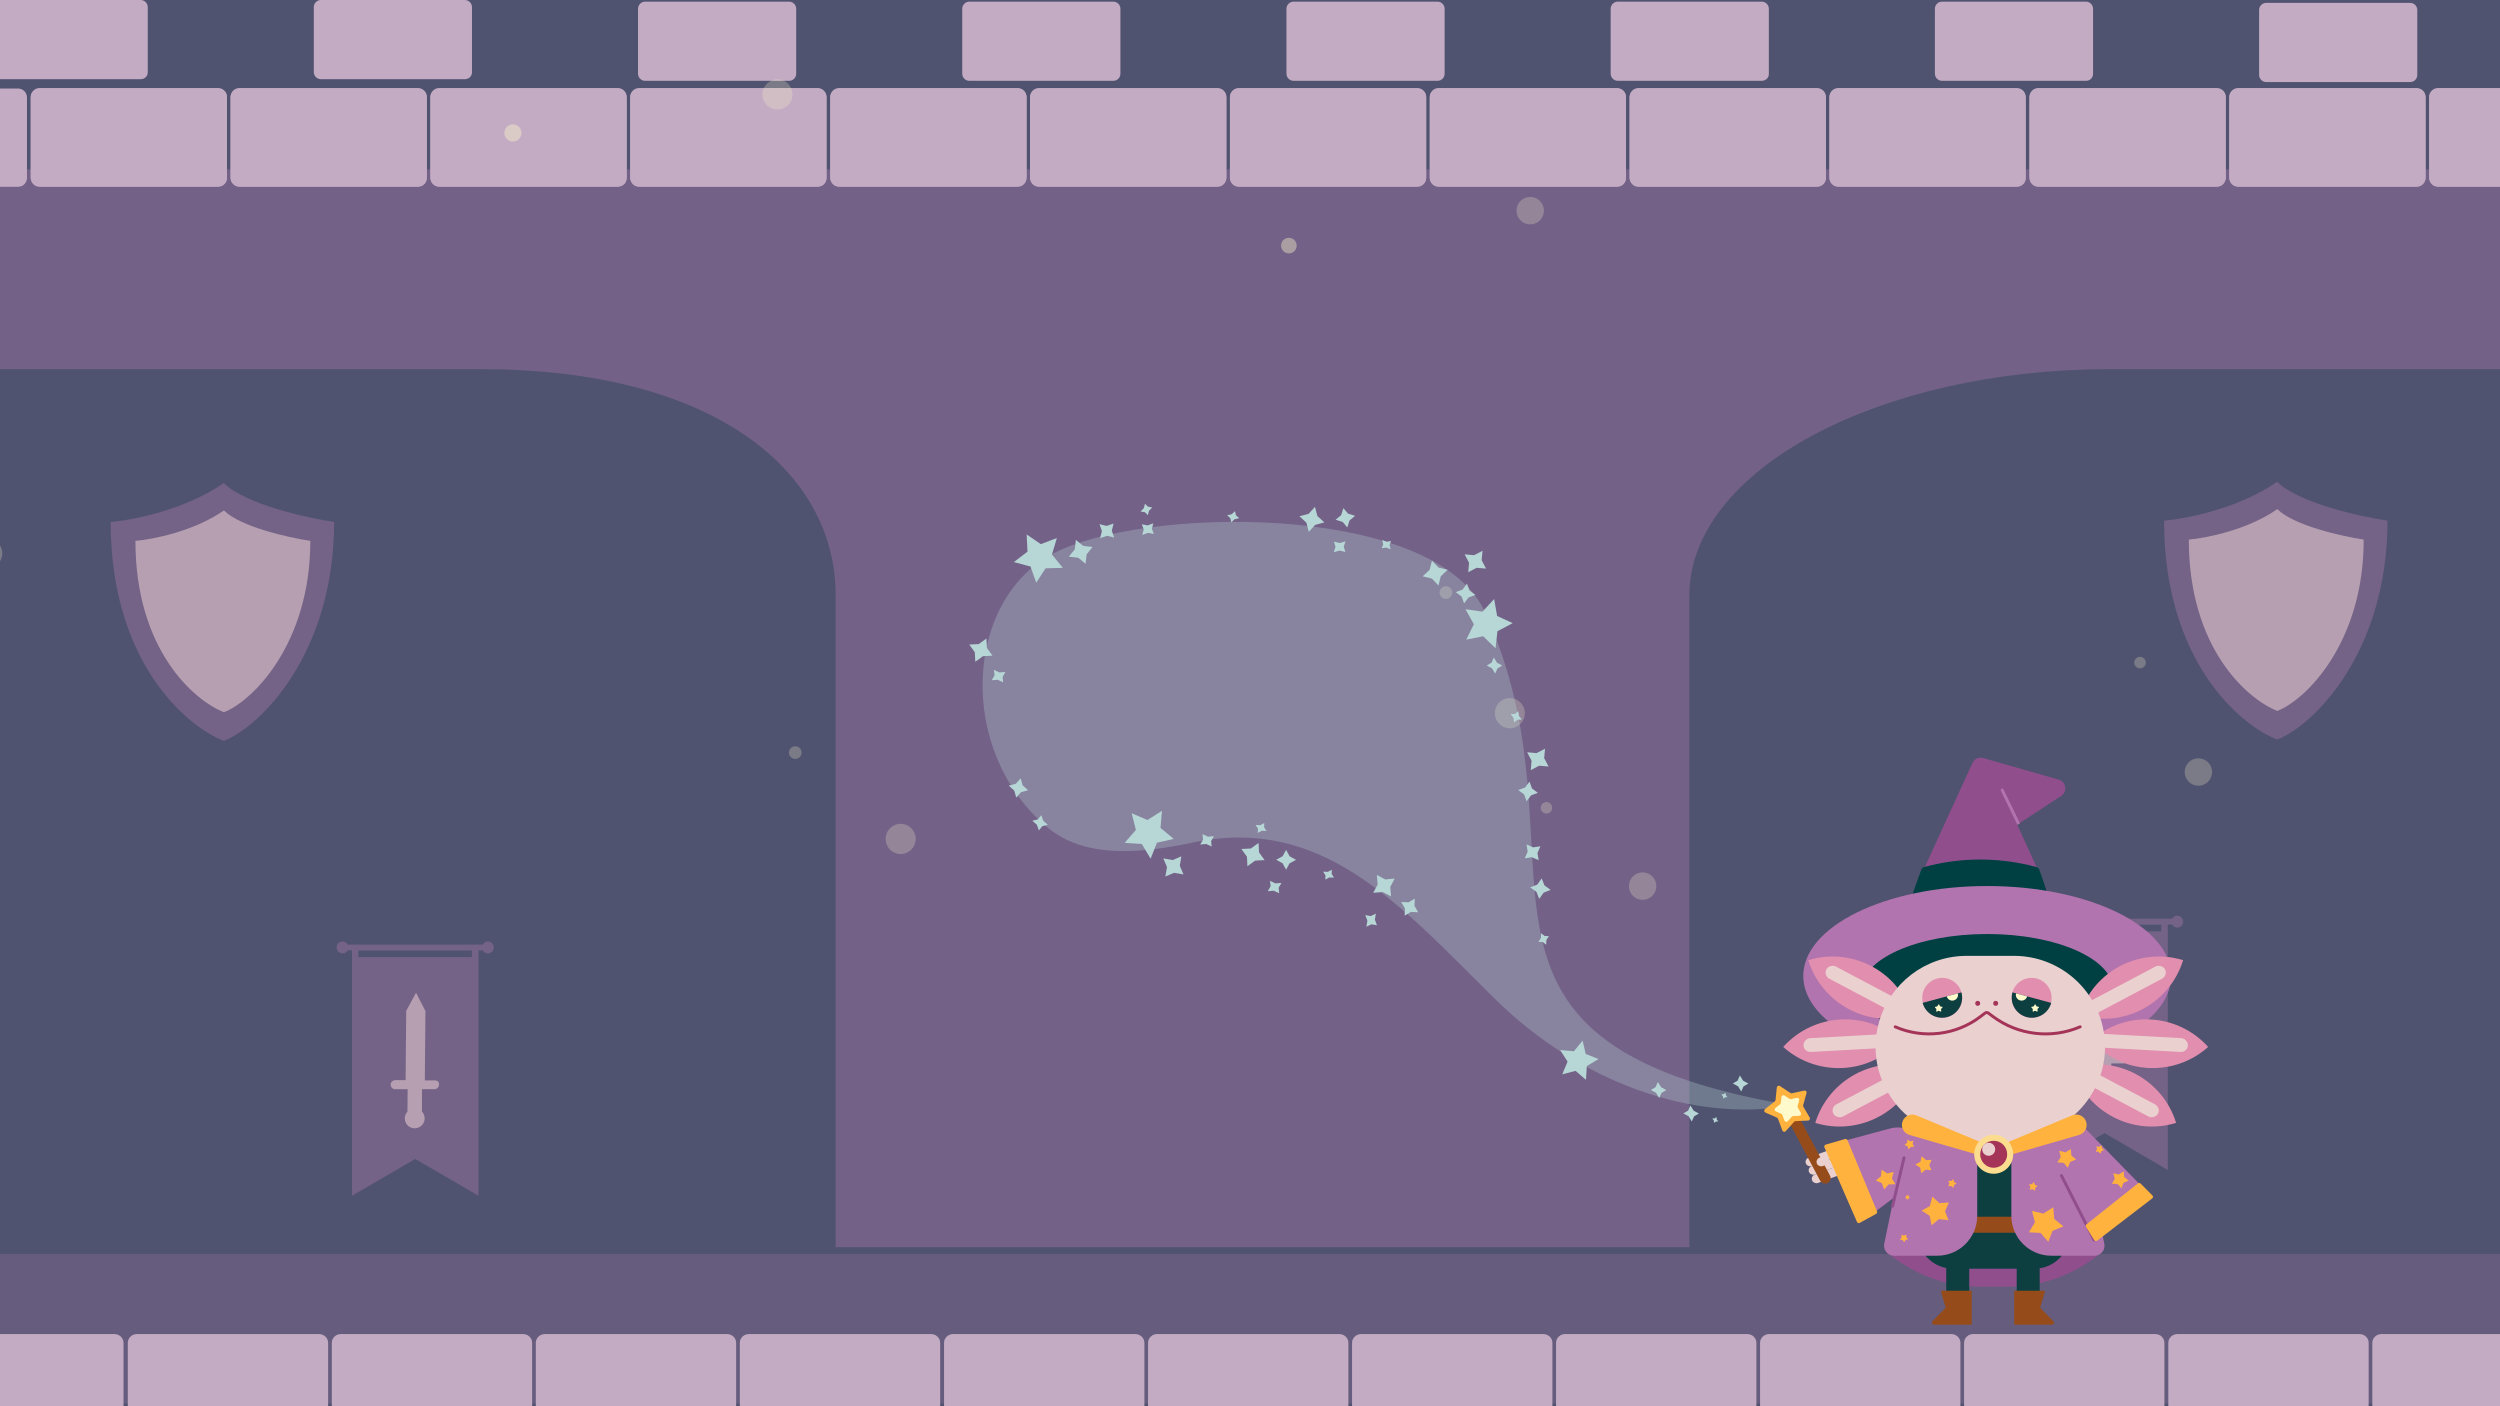 <svg width="1920" height="1080" viewBox="0 0 1920 1080" fill="none" xmlns="http://www.w3.org/2000/svg">
<rect x="0" y="0" width="1920" height="1080" fill="#808080" stroke="none"/>
<g clip-path="url(#clip0_2670_2153)">
<rect width="1920" height="1080" fill="#505370"/>
<path d="M2451.23 130.065H-412.637V957.855H-289.804V457.41C-289.804 361.373 -198.232 283.49 -19.687 283.49H369.426C547.747 283.49 641.805 361.373 641.805 457.41V957.855H1297.41V457.41C1297.41 361.373 1441.94 283.49 1620.49 283.49H2005.54C2183.86 283.49 2328.62 361.373 2328.62 457.41V957.855H2451.46V130.065H2451.23Z" fill="#A977AB" fill-opacity="0.4"/>
<path d="M2048 963H-68V1078H2048V963Z" fill="#746287" fill-opacity="0.61"/>
<path d="M374.687 723.076C372.958 723.076 371.544 724.024 370.758 725.446H267.035C266.249 724.024 264.835 723.076 263.106 723.076C260.591 723.076 258.548 725.129 258.548 727.657C258.548 730.185 260.591 732.24 263.106 732.24C264.835 732.24 266.249 731.292 267.035 729.87H270.335V734.925V736.347V918.358L318.896 890.077L367.457 918.358V736.347V734.925V729.87H370.758C371.544 731.292 372.958 732.24 374.687 732.24C377.201 732.24 379.244 730.185 379.244 727.657C379.244 725.129 377.201 723.076 374.687 723.076ZM362.428 735.083H275.207V730.027H362.428V735.083Z" fill="#746287"/>
<path d="M334.13 829.723H326.272L326.743 776.478L319.514 762.417L311.971 776.32L311.499 829.565H303.484C301.598 829.565 300.027 831.145 300.027 833.041C300.027 834.937 301.598 836.517 303.484 836.517H313.071L312.914 853.738C310.713 856.108 310.242 859.742 311.814 862.586C313.857 866.378 318.571 867.642 322.186 865.588C325.958 863.534 327.215 858.794 325.172 855.16C324.858 854.686 324.543 854.054 324.072 853.738V851.684V850.104V847.734V846.154V843.784V842.204V839.677V838.097V836.517H333.658C335.544 836.517 337.116 834.937 337.116 833.041C337.587 831.303 336.016 829.723 334.13 829.723Z" fill="#B59FB0"/>
<path d="M1672.09 703.235C1670.36 703.235 1668.94 704.183 1668.16 705.605H1564.43C1563.65 704.183 1562.23 703.235 1560.5 703.235C1557.99 703.235 1555.95 705.289 1555.95 707.817C1555.95 710.345 1557.99 712.399 1560.5 712.399C1562.23 712.399 1563.65 711.451 1564.43 710.029H1567.73V715.085V716.507V898.518L1616.3 870.236L1664.86 898.518V716.507V715.085V710.029H1668.16C1668.94 711.451 1670.36 712.399 1672.09 712.399C1674.6 712.399 1676.64 710.345 1676.64 707.817C1676.64 705.289 1674.6 703.235 1672.09 703.235ZM1659.83 715.243H1572.61V710.187H1659.83V715.243Z" fill="#746287"/>
<path d="M1631.52 809.882H1623.66L1624.13 756.638L1616.91 742.576L1609.36 756.48L1608.89 809.724H1600.88C1598.99 809.724 1597.42 811.304 1597.42 813.2C1597.42 815.096 1598.99 816.676 1600.88 816.676H1610.46L1610.3 833.898C1608.1 836.267 1607.63 839.902 1609.2 842.745C1611.25 846.537 1615.96 847.801 1619.58 845.747C1623.35 843.693 1624.61 838.954 1622.56 835.32C1622.25 834.846 1621.93 834.214 1621.46 833.898V831.844V830.264V827.894V826.314V823.944V822.364V819.836V818.256V816.676H1631.05C1632.94 816.676 1634.51 815.096 1634.51 813.2C1634.98 811.462 1633.41 809.882 1631.52 809.882Z" fill="#B59FB0"/>
<path d="M167.584 143.101H30.348C26.672 143.101 23.608 140.021 23.608 136.325V74.424C23.608 70.728 26.672 67.648 30.348 67.648H167.584C171.26 67.648 174.324 70.728 174.324 74.424V136.325C174.324 140.021 171.26 143.101 167.584 143.101Z" fill="#C3ABC3"/>
<path d="M321.055 143.101H183.819C180.143 143.101 177.08 140.021 177.08 136.325V74.424C177.08 70.728 180.143 67.648 183.819 67.648H321.055C324.731 67.648 327.795 70.728 327.795 74.424V136.325C327.795 140.021 324.885 143.101 321.055 143.101Z" fill="#C3ABC3"/>
<path d="M474.518 143.101H337.281C333.605 143.101 330.542 140.021 330.542 136.325V74.424C330.542 70.728 333.605 67.648 337.281 67.648H474.518C478.194 67.648 481.257 70.728 481.257 74.424V136.325C481.41 140.021 478.347 143.101 474.518 143.101Z" fill="#C3ABC3"/>
<path d="M628.008 143.101H490.771C487.095 143.101 484.032 140.021 484.032 136.325V74.424C484.032 70.728 487.095 67.648 490.771 67.648H628.008C631.684 67.648 634.747 70.728 634.747 74.424V136.325C634.9 140.021 631.837 143.101 628.008 143.101Z" fill="#C3ABC3"/>
<path d="M781.636 143.101H644.399C640.723 143.101 637.66 140.021 637.66 136.325V74.424C637.66 70.728 640.723 67.648 644.399 67.648H781.636C785.312 67.648 788.375 70.728 788.375 74.424V136.325C788.375 140.021 785.312 143.101 781.636 143.101Z" fill="#C3ABC3"/>
<path d="M935.098 143.101H797.861C794.185 143.101 791.122 140.021 791.122 136.325V74.424C791.122 70.728 794.185 67.648 797.861 67.648H935.098C938.774 67.648 941.837 70.728 941.837 74.424V136.325C941.837 140.021 938.774 143.101 935.098 143.101Z" fill="#C3ABC3"/>
<path d="M1088.57 143.101H951.333C947.657 143.101 944.594 140.021 944.594 136.325V74.424C944.594 70.728 947.657 67.648 951.333 67.648H1088.57C1092.25 67.648 1095.31 70.728 1095.31 74.424V136.325C1095.31 140.021 1092.25 143.101 1088.57 143.101Z" fill="#C3ABC3"/>
<path d="M1242.03 143.101H1104.79C1101.12 143.101 1098.06 140.021 1098.06 136.325V74.424C1098.06 70.728 1101.12 67.648 1104.79 67.648H1242.03C1245.71 67.648 1248.77 70.728 1248.77 74.424V136.325C1248.77 140.021 1245.86 143.101 1242.03 143.101Z" fill="#C3ABC3"/>
<path d="M1395.52 143.101H1258.28C1254.61 143.101 1251.54 140.021 1251.54 136.325V74.424C1251.54 70.728 1254.61 67.648 1258.28 67.648H1395.52C1399.2 67.648 1402.26 70.728 1402.26 74.424V136.325C1402.41 140.021 1399.35 143.101 1395.52 143.101Z" fill="#C3ABC3"/>
<path d="M1548.98 143.101H1411.75C1408.07 143.101 1405.01 140.021 1405.01 136.325V74.424C1405.01 70.728 1408.07 67.648 1411.75 67.648H1548.98C1552.66 67.648 1555.72 70.728 1555.72 74.424V136.325C1555.88 140.021 1552.81 143.101 1548.98 143.101Z" fill="#C3ABC3"/>
<path d="M1702.62 143.101H1565.38C1561.71 143.101 1558.65 140.021 1558.65 136.325V74.424C1558.65 70.728 1561.71 67.648 1565.38 67.648H1702.62C1706.3 67.648 1709.36 70.728 1709.36 74.424V136.325C1709.36 140.021 1706.3 143.101 1702.62 143.101Z" fill="#C3ABC3"/>
<path d="M1856.08 143.101H1718.85C1715.17 143.101 1712.11 140.021 1712.11 136.325V74.424C1712.11 70.728 1715.17 67.648 1718.85 67.648H1856.08C1859.76 67.648 1862.82 70.728 1862.82 74.424V136.325C1862.82 140.021 1859.76 143.101 1856.08 143.101Z" fill="#C3ABC3"/>
<path d="M2009.57 143.101H1872.34C1868.66 143.101 1865.6 140.021 1865.6 136.325V74.424C1865.6 70.728 1868.66 67.648 1872.34 67.648H2009.57C2013.25 67.648 2016.31 70.728 2016.31 74.424V136.325C2016.31 140.021 2013.25 143.101 2009.57 143.101Z" fill="#C3ABC3"/>
<path d="M167.584 143.452H30.348C26.672 143.452 23.608 140.372 23.608 136.677V74.775C23.608 71.079 26.672 68 30.348 68H167.584C171.26 68 174.324 71.079 174.324 74.775V136.677C174.324 140.372 171.26 143.452 167.584 143.452Z" fill="#C3ABC3"/>
<path d="M321.055 143.452H183.819C180.143 143.452 177.08 140.372 177.08 136.677V74.775C177.08 71.079 180.143 68 183.819 68H321.055C324.731 68 327.795 71.079 327.795 74.775V136.677C327.795 140.372 324.885 143.452 321.055 143.452Z" fill="#C3ABC3"/>
<path d="M474.518 143.452H337.281C333.605 143.452 330.542 140.372 330.542 136.677V74.775C330.542 71.079 333.605 68 337.281 68H474.518C478.194 68 481.257 71.079 481.257 74.775V136.677C481.41 140.372 478.347 143.452 474.518 143.452Z" fill="#C3ABC3"/>
<path d="M628.008 143.452H490.771C487.095 143.452 484.032 140.372 484.032 136.677V74.775C484.032 71.079 487.095 68 490.771 68H628.008C631.684 68 634.747 71.079 634.747 74.775V136.677C634.9 140.372 631.837 143.452 628.008 143.452Z" fill="#C3ABC3"/>
<path d="M781.636 143.452H644.399C640.723 143.452 637.66 140.372 637.66 136.677V74.775C637.66 71.079 640.723 68 644.399 68H781.636C785.312 68 788.375 71.079 788.375 74.775V136.677C788.375 140.372 785.312 143.452 781.636 143.452Z" fill="#C3ABC3"/>
<path d="M935.098 143.452H797.861C794.185 143.452 791.122 140.372 791.122 136.677V74.775C791.122 71.079 794.185 68 797.861 68H935.098C938.774 68 941.837 71.079 941.837 74.775V136.677C941.837 140.372 938.774 143.452 935.098 143.452Z" fill="#C3ABC3"/>
<path d="M1088.57 143.452H951.333C947.657 143.452 944.594 140.372 944.594 136.677V74.775C944.594 71.079 947.657 68 951.333 68H1088.57C1092.25 68 1095.31 71.079 1095.31 74.775V136.677C1095.31 140.372 1092.25 143.452 1088.57 143.452Z" fill="#C3ABC3"/>
<path d="M1242.03 143.452H1104.79C1101.12 143.452 1098.06 140.372 1098.06 136.677V74.775C1098.06 71.079 1101.12 68 1104.79 68H1242.03C1245.71 68 1248.77 71.079 1248.77 74.775V136.677C1248.77 140.372 1245.86 143.452 1242.03 143.452Z" fill="#C3ABC3"/>
<path d="M1395.52 143.452H1258.28C1254.61 143.452 1251.54 140.372 1251.54 136.677V74.775C1251.54 71.079 1254.61 68 1258.28 68H1395.52C1399.2 68 1402.26 71.079 1402.26 74.775V136.677C1402.41 140.372 1399.35 143.452 1395.52 143.452Z" fill="#C3ABC3"/>
<path d="M1548.98 143.452H1411.75C1408.07 143.452 1405.01 140.372 1405.01 136.677V74.775C1405.01 71.079 1408.07 68 1411.75 68H1548.98C1552.66 68 1555.72 71.079 1555.72 74.775V136.677C1555.88 140.372 1552.81 143.452 1548.98 143.452Z" fill="#C3ABC3"/>
<path d="M1702.62 143.452H1565.38C1561.71 143.452 1558.65 140.372 1558.65 136.677V74.775C1558.65 71.079 1561.71 68 1565.38 68H1702.62C1706.3 68 1709.36 71.079 1709.36 74.775V136.677C1709.36 140.372 1706.3 143.452 1702.62 143.452Z" fill="#C3ABC3"/>
<path d="M1856.08 143.452H1718.85C1715.17 143.452 1712.11 140.372 1712.11 136.677V74.775C1712.11 71.079 1715.17 68 1718.85 68H1856.08C1859.76 68 1862.82 71.079 1862.82 74.775V136.677C1862.82 140.372 1859.76 143.452 1856.08 143.452Z" fill="#C3ABC3"/>
<path d="M2009.57 143.452H1872.34C1868.66 143.452 1865.6 140.372 1865.6 136.677V74.775C1865.6 71.079 1868.66 68 1872.34 68H2009.57C2013.25 68 2016.31 71.079 2016.31 74.775V136.677C2016.31 140.372 2013.25 143.452 2009.57 143.452Z" fill="#C3ABC3"/>
<path d="M13.976 143.452H-123.261C-126.937 143.452 -130 140.372 -130 136.677V74.775C-130 71.079 -126.937 68 -123.261 68H13.976C17.652 68 20.715 71.079 20.715 74.775V136.677C20.715 140.372 17.652 143.452 13.976 143.452Z" fill="#C3ABC3"/>
<path d="M357.041 60.813H246.432C243.469 60.813 241 58.331 241 55.352V5.461C241 2.482 243.469 0 246.432 0H357.041C360.004 0 362.473 2.482 362.473 5.461V55.352C362.597 58.455 360.128 60.813 357.041 60.813Z" fill="#C3ABC3"/>
<path d="M108.041 60.813H-2.568C-5.531 60.813 -8 58.331 -8 55.352V5.461C-8 2.482 -5.531 0 -2.568 0H108.041C111.004 0 113.473 2.482 113.473 5.461V55.352C113.597 58.455 111.128 60.813 108.041 60.813Z" fill="#C3ABC3"/>
<path d="M606.041 62.069H495.432C492.469 62.069 490 59.587 490 56.608V6.717C490 3.738 492.469 1.256 495.432 1.256H606.041C609.004 1.256 611.473 3.738 611.473 6.717V56.608C611.473 59.711 609.004 62.069 606.041 62.069Z" fill="#C3ABC3"/>
<path d="M855.041 62.069H744.432C741.469 62.069 739 59.587 739 56.608V6.717C739 3.738 741.469 1.256 744.432 1.256H855.041C858.004 1.256 860.473 3.738 860.473 6.717V56.608C860.473 59.711 858.004 62.069 855.041 62.069Z" fill="#C3ABC3"/>
<path d="M1104.04 62.069H993.432C990.469 62.069 988 59.587 988 56.608V6.717C988 3.738 990.469 1.256 993.432 1.256H1104.04C1107 1.256 1109.47 3.738 1109.47 6.717V56.608C1109.47 59.711 1107 62.069 1104.04 62.069Z" fill="#C3ABC3"/>
<path d="M1353.04 62.069H1242.43C1239.47 62.069 1237 59.587 1237 56.608V6.717C1237 3.738 1239.47 1.256 1242.43 1.256H1353.04C1356 1.256 1358.47 3.738 1358.47 6.717V56.608C1358.6 59.711 1356.13 62.069 1353.04 62.069Z" fill="#C3ABC3"/>
<path d="M1602.04 62.069H1491.43C1488.47 62.069 1486 59.587 1486 56.608V6.717C1486 3.738 1488.47 1.256 1491.43 1.256H1602.04C1605 1.256 1607.47 3.738 1607.47 6.717V56.608C1607.47 59.711 1605.13 62.069 1602.04 62.069Z" fill="#C3ABC3"/>
<path d="M245.128 1098.91H105.023C101.27 1098.91 98.143 1095.88 98.143 1092.24V1031.26C98.143 1027.61 101.27 1024.58 105.023 1024.58H245.128C248.881 1024.58 252.008 1027.61 252.008 1031.26V1092.24C252.008 1095.88 248.881 1098.91 245.128 1098.91Z" fill="#C3ABC3"/>
<path d="M87.985 1098.91H-52.12C-55.873 1098.91 -59 1095.88 -59 1092.24V1031.26C-59 1027.61 -55.873 1024.58 -52.12 1024.58H87.985C91.738 1024.58 94.865 1027.61 94.865 1031.26V1092.24C94.865 1095.88 91.738 1098.91 87.985 1098.91Z" fill="#C3ABC3"/>
<path d="M401.808 1098.91H261.702C257.95 1098.91 254.822 1095.88 254.822 1092.24V1031.26C254.822 1027.61 257.95 1024.58 261.702 1024.58H401.808C405.56 1024.58 408.688 1027.61 408.688 1031.26V1092.24C408.688 1095.88 405.717 1098.91 401.808 1098.91Z" fill="#C3ABC3"/>
<path d="M558.478 1098.91H418.373C414.621 1098.91 411.493 1095.88 411.493 1092.24V1031.26C411.493 1027.61 414.621 1024.58 418.373 1024.58H558.478C562.231 1024.58 565.359 1027.61 565.359 1031.26V1092.24C565.515 1095.88 562.388 1098.91 558.478 1098.91Z" fill="#C3ABC3"/>
<path d="M715.167 1098.91H575.062C571.309 1098.91 568.182 1095.88 568.182 1092.24V1031.26C568.182 1027.61 571.309 1024.58 575.062 1024.58H715.167C718.92 1024.58 722.047 1027.61 722.047 1031.26V1092.24C722.203 1095.88 719.076 1098.91 715.167 1098.91Z" fill="#C3ABC3"/>
<path d="M872.015 1098.91H731.909C728.157 1098.91 725.029 1095.88 725.029 1092.24V1031.26C725.029 1027.61 728.157 1024.58 731.909 1024.58H872.015C875.767 1024.58 878.895 1027.61 878.895 1031.26V1092.24C878.895 1095.88 875.767 1098.91 872.015 1098.91Z" fill="#C3ABC3"/>
<path d="M1028.69 1098.91H888.58C884.828 1098.91 881.7 1095.88 881.7 1092.24V1031.26C881.7 1027.61 884.828 1024.58 888.58 1024.58H1028.69C1032.44 1024.58 1035.57 1027.61 1035.57 1031.26V1092.24C1035.57 1095.88 1032.44 1098.91 1028.69 1098.91Z" fill="#C3ABC3"/>
<path d="M1185.37 1098.91H1045.26C1041.51 1098.91 1038.38 1095.88 1038.38 1092.24V1031.26C1038.38 1027.61 1041.51 1024.58 1045.26 1024.58H1185.37C1189.12 1024.58 1192.25 1027.61 1192.25 1031.26V1092.24C1192.25 1095.88 1189.12 1098.91 1185.37 1098.91Z" fill="#C3ABC3"/>
<path d="M1342.04 1098.91H1201.93C1198.18 1098.91 1195.05 1095.88 1195.05 1092.24V1031.26C1195.05 1027.61 1198.18 1024.58 1201.93 1024.58H1342.04C1345.79 1024.58 1348.92 1027.61 1348.92 1031.26V1092.24C1348.92 1095.88 1345.95 1098.91 1342.04 1098.91Z" fill="#C3ABC3"/>
<path d="M1498.72 1098.91H1358.62C1354.87 1098.91 1351.74 1095.88 1351.74 1092.24V1031.26C1351.74 1027.61 1354.87 1024.58 1358.62 1024.58H1498.72C1502.48 1024.58 1505.6 1027.61 1505.6 1031.26V1092.24C1505.76 1095.88 1502.63 1098.91 1498.72 1098.91Z" fill="#C3ABC3"/>
<path d="M1655.39 1098.91H1515.29C1511.54 1098.91 1508.41 1095.88 1508.41 1092.24V1031.26C1508.41 1027.61 1511.54 1024.58 1515.29 1024.58H1655.39C1659.15 1024.58 1662.27 1027.61 1662.27 1031.26V1092.24C1662.43 1095.88 1659.3 1098.91 1655.39 1098.91Z" fill="#C3ABC3"/>
<path d="M1812.25 1098.91H1672.15C1668.39 1098.91 1665.27 1095.88 1665.27 1092.24V1031.26C1665.27 1027.61 1668.39 1024.58 1672.15 1024.58H1812.25C1816 1024.58 1819.13 1027.61 1819.13 1031.26V1092.24C1819.13 1095.88 1816 1098.91 1812.25 1098.91Z" fill="#C3ABC3"/>
<path d="M1968.92 1098.91H1828.82C1825.06 1098.91 1821.94 1095.88 1821.94 1092.24V1031.26C1821.94 1027.61 1825.06 1024.58 1828.82 1024.58H1968.92C1972.68 1024.58 1975.8 1027.61 1975.8 1031.26V1092.24C1975.8 1095.88 1972.68 1098.91 1968.92 1098.91Z" fill="#C3ABC3"/>
<path d="M1851.04 63.017H1740.43C1737.47 63.017 1735 60.535 1735 57.556V7.665C1735 4.687 1737.47 2.205 1740.43 2.205H1851.04C1854 2.205 1856.47 4.687 1856.47 7.665V57.556C1856.47 60.659 1854 63.017 1851.04 63.017Z" fill="#C3ABC3"/>
<path opacity="0.24" d="M610.774 582.887C613.456 582.887 615.631 580.7 615.631 578.001C615.631 575.303 613.456 573.116 610.774 573.116C608.091 573.116 605.917 575.303 605.917 578.001C605.917 580.7 608.091 582.887 610.774 582.887Z" fill="#FFFACC"/>
<path opacity="0.24" d="M-9.787 436.567C-3.411 436.567 1.758 431.369 1.758 424.955C1.758 418.542 -3.411 413.344 -9.787 413.344C-16.163 413.344 -21.331 418.542 -21.331 424.955C-21.331 431.369 -16.163 436.567 -9.787 436.567Z" fill="#FFFACC"/>
<path opacity="0.24" d="M691.713 655.915C698.089 655.915 703.258 650.716 703.258 644.303C703.258 637.89 698.089 632.691 691.713 632.691C685.337 632.691 680.168 637.89 680.168 644.303C680.168 650.716 685.337 655.915 691.713 655.915Z" fill="#FFFACC"/>
<path opacity="0.24" d="M1108.55 459.599C1111.03 460.643 1113.87 459.472 1114.91 456.984C1115.95 454.496 1114.79 451.633 1112.31 450.589C1109.84 449.546 1106.99 450.716 1105.95 453.204C1104.92 455.692 1106.08 458.556 1108.55 459.599Z" fill="#FFFACC"/>
<path opacity="0.24" d="M592.624 83.224C598.504 85.705 605.27 82.922 607.737 77.008C610.205 71.095 607.439 64.29 601.56 61.809C595.68 59.328 588.914 62.111 586.446 68.025C583.979 73.938 586.745 80.743 592.624 83.224Z" fill="#FFFACC"/>
<path opacity="0.24" d="M1155.09 558.432C1160.97 560.913 1167.74 558.13 1170.2 552.217C1172.67 546.303 1169.91 539.498 1164.03 537.017C1158.15 534.536 1151.38 537.319 1148.91 543.233C1146.45 549.147 1149.21 555.952 1155.09 558.432Z" fill="#FFFACC"/>
<path opacity="0.4" d="M391.381 108.198C394.73 109.611 398.585 108.027 399.99 104.659C401.395 101.291 399.819 97.415 396.47 96.001C393.121 94.588 389.267 96.173 387.861 99.541C386.456 102.909 388.032 106.785 391.381 108.198Z" fill="#FFFACC"/>
<path opacity="0.24" d="M1187.69 624.816C1190.14 624.816 1192.12 622.831 1192.12 620.383C1192.12 617.936 1190.14 615.951 1187.69 615.951C1185.24 615.951 1183.26 617.936 1183.26 620.383C1183.26 622.831 1185.24 624.816 1187.69 624.816Z" fill="#FFFACC"/>
<path opacity="0.24" d="M1261.53 691.07C1267.35 691.07 1272.07 686.353 1272.07 680.535C1272.07 674.717 1267.35 670 1261.53 670C1255.72 670 1251 674.717 1251 680.535C1251 686.353 1255.72 691.07 1261.53 691.07Z" fill="#FFFACC"/>
<path opacity="0.24" d="M1641.83 512.965C1644.09 513.912 1646.68 512.85 1647.63 510.592C1648.58 508.335 1647.51 505.738 1645.26 504.791C1643 503.844 1640.4 504.906 1639.46 507.163C1638.51 509.42 1639.57 512.018 1641.83 512.965Z" fill="#FFFACC"/>
<path opacity="0.24" d="M1171.13 171.504C1176.49 173.754 1182.67 171.23 1184.92 165.865C1187.17 160.5 1184.65 154.326 1179.28 152.075C1173.92 149.825 1167.75 152.349 1165.49 157.714C1163.24 163.079 1165.77 169.253 1171.13 171.504Z" fill="#FFFACC"/>
<path opacity="0.24" d="M1684.29 602.63C1689.65 604.88 1695.82 602.356 1698.07 596.991C1700.33 591.626 1697.8 585.452 1692.44 583.201C1687.07 580.951 1680.9 583.475 1678.65 588.84C1676.4 594.205 1678.92 600.379 1684.29 602.63Z" fill="#FFFACC"/>
<path opacity="0.4" d="M987.53 194.161C990.586 195.443 994.102 194.006 995.385 190.95C996.667 187.894 995.229 184.378 992.173 183.096C989.118 181.814 985.601 183.251 984.319 186.307C983.037 189.363 984.475 192.879 987.53 194.161Z" fill="#FFFACC"/>
<path d="M803.997 635.1C832.409 659.017 873.709 655.995 915.809 647.107C1015.77 626.001 1074.81 694.701 1147.47 766.533C1212.67 830.999 1300.08 862.596 1376 849C1085.24 799.593 1228.69 657.907 1139 467C1095.8 385.261 876.692 389.234 808.499 425.271C740.305 461.308 734.694 576.759 803.997 635.1Z" fill="#B7D6D6" fill-opacity="0.3"/>
<path d="M1514.9 585.941C1517.36 580.565 1525 580.565 1527.46 585.941L1588.17 718.469C1590.26 723.045 1586.92 728.255 1581.89 728.255H1460.48C1455.44 728.255 1452.1 723.045 1454.2 718.469L1514.9 585.941Z" fill="#914E8D"/>
<path d="M1581.12 598.782C1586.81 600.406 1587.96 607.96 1583.01 611.203L1548.79 633.636L1523.1 582.207L1581.12 598.782Z" fill="#914E8D"/>
<path d="M1475.56 667.915C1475.92 666.907 1476.75 666.14 1477.79 665.859C1505.74 658.262 1535.21 658.199 1563.2 665.675L1563.88 665.855C1564.94 666.138 1565.79 666.924 1566.16 667.956L1578.07 701.333C1578.96 703.832 1577.11 706.462 1574.46 706.462H1467.14C1464.49 706.462 1462.63 703.824 1463.53 701.323L1475.56 667.915Z" fill="#004042"/>
<ellipse cx="1526.17" cy="749.557" rx="141.25" ry="69.09" fill="#B274AE"/>
<ellipse cx="1526.17" cy="760.305" rx="96.725" ry="42.989" fill="#004042"/>
<path d="M1388.76 737.412C1421.97 727.204 1457.77 745.664 1467.97 778.871C1468.08 779.203 1467.89 779.555 1467.56 779.658C1434.35 789.866 1398.97 770.62 1388.76 737.412Z" fill="#E28EAE"/>
<path d="M1676.63 737.412C1643.43 727.204 1607.63 745.664 1597.42 778.871C1597.32 779.203 1597.51 779.555 1597.84 779.658C1631.05 789.866 1666.43 770.62 1676.63 737.412Z" fill="#E28EAE"/>
<path d="M1394.13 862.38C1427.34 872.588 1463.13 854.128 1473.34 820.921C1473.44 820.589 1473.26 820.237 1472.92 820.135C1439.72 809.927 1404.34 829.173 1394.13 862.38Z" fill="#E28EAE"/>
<path d="M1671.26 862.38C1638.05 872.588 1602.25 854.128 1592.04 820.921C1591.94 820.589 1592.13 820.237 1592.46 820.135C1625.67 809.927 1661.05 829.173 1671.26 862.38Z" fill="#E28EAE"/>
<path d="M1369.52 804.052C1392.7 778.175 1432.89 775.521 1458.77 798.702C1459.03 798.933 1459.05 799.331 1458.82 799.59C1435.64 825.466 1395.4 827.232 1369.52 804.052Z" fill="#E28EAE"/>
<path d="M1695.86 804.052C1672.68 778.175 1632.49 775.521 1606.62 798.702C1606.36 798.933 1606.34 799.331 1606.57 799.59C1629.75 825.466 1669.98 827.232 1695.86 804.052Z" fill="#E28EAE"/>
<rect x="1400.19" y="749.133" width="10.605" height="80.471" rx="5.302" transform="rotate(-62.088 1400.19 749.133)" fill="#EAD1D0"/>
<rect width="10.605" height="80.471" rx="5.302" transform="matrix(-0.468 -0.884 -0.884 0.468 1665.18 749.133)" fill="#EAD1D0"/>
<rect width="10.605" height="80.471" rx="5.302" transform="matrix(0.468 0.884 0.884 -0.468 1405.57 850.659)" fill="#EAD1D0"/>
<rect x="1659.81" y="850.659" width="10.605" height="80.471" rx="5.302" transform="rotate(117.912 1659.81 850.659)" fill="#EAD1D0"/>
<path d="M1448.64 961.324H1614.45C1594.26 978.661 1568.54 988.193 1541.93 988.193H1521.16C1494.55 988.193 1468.82 978.661 1448.64 961.324Z" fill="#914E8D"/>
<rect x="1385.38" y="808.191" width="10.605" height="80.471" rx="5.302" transform="rotate(-93.146 1385.38 808.191)" fill="#EAD1D0"/>
<rect width="10.605" height="80.471" rx="5.302" transform="matrix(0.055 -0.998 -0.998 -0.055 1680.01 808.191)" fill="#EAD1D0"/>
<path d="M1442.97 785.449C1451.31 755.119 1478.88 734.098 1510.34 734.098H1546.77C1579.57 734.098 1607.95 756.922 1615 788.96C1624.57 832.544 1591.39 873.812 1546.77 873.812H1510.34C1464.22 873.812 1430.76 829.917 1442.97 785.449Z" fill="#EAD1D0"/>
<path d="M1455.54 788.602V788.602C1477.21 798.076 1502.32 795.037 1521.1 780.666L1524.48 778.084C1525.25 777.494 1526.31 777.489 1527.09 778.07L1530.42 780.561C1549.76 795.038 1575.35 798.103 1597.55 788.602V788.602" stroke="#A53459" stroke-width="2.303" stroke-linecap="round"/>
<circle cx="1518.88" cy="770.562" r="1.919" fill="#A53459"/>
<circle cx="1532.69" cy="770.562" r="1.919" fill="#A53459"/>
<circle cx="1491.63" cy="766.339" r="15.353" fill="#E28EAE"/>
<path d="M1506.37 762.147C1506.9 764.103 1507.04 766.144 1506.78 768.154C1506.52 770.163 1505.87 772.102 1504.86 773.86C1503.85 775.618 1502.5 777.159 1500.9 778.397C1499.3 779.635 1497.46 780.545 1495.51 781.075C1493.55 781.604 1491.51 781.744 1489.5 781.485C1487.49 781.226 1485.55 780.573 1483.79 779.565C1482.04 778.557 1480.5 777.212 1479.26 775.608C1478.02 774.004 1477.11 772.171 1476.58 770.215L1491.47 766.181L1506.37 762.147Z" fill="#0D3F41"/>
<path d="M1503.6 762.918C1503.75 763.477 1503.79 764.06 1503.71 764.635C1503.64 765.209 1503.45 765.763 1503.16 766.265C1502.88 766.767 1502.49 767.208 1502.03 767.562C1501.58 767.915 1501.05 768.175 1500.49 768.327C1499.93 768.478 1499.35 768.518 1498.78 768.444C1498.2 768.37 1497.65 768.183 1497.15 767.895C1496.64 767.607 1496.2 767.223 1495.85 766.765C1495.5 766.306 1495.24 765.783 1495.08 765.224L1499.34 764.071L1503.6 762.918Z" fill="#FFFACC"/>
<path d="M1488.6 771.562C1488.75 771.295 1489.13 771.295 1489.28 771.562L1489.93 772.757C1489.98 772.859 1490.08 772.93 1490.2 772.951L1491.53 773.202C1491.83 773.257 1491.95 773.622 1491.74 773.842L1490.81 774.832C1490.73 774.916 1490.69 775.031 1490.7 775.145L1490.88 776.495C1490.92 776.797 1490.61 777.022 1490.33 776.891L1489.1 776.308C1489 776.258 1488.88 776.258 1488.78 776.308L1487.55 776.891C1487.27 777.022 1486.96 776.797 1487 776.495L1487.18 775.145C1487.19 775.031 1487.15 774.916 1487.07 774.832L1486.14 773.842C1485.93 773.622 1486.05 773.257 1486.35 773.202L1487.68 772.951C1487.8 772.93 1487.9 772.859 1487.95 772.757L1488.6 771.562Z" fill="#FFFACC"/>
<circle cx="15.353" cy="15.353" r="15.353" transform="matrix(-1 0 0 1 1575.64 750.986)" fill="#E28EAE"/>
<path d="M1545.55 762.147C1545.02 764.103 1544.88 766.144 1545.14 768.154C1545.4 770.163 1546.05 772.102 1547.06 773.86C1548.06 775.618 1549.41 777.159 1551.01 778.397C1552.62 779.635 1554.45 780.545 1556.41 781.075C1558.36 781.604 1560.4 781.744 1562.41 781.485C1564.42 781.226 1566.36 780.573 1568.12 779.565C1569.88 778.557 1571.42 777.212 1572.66 775.608C1573.89 774.004 1574.8 772.171 1575.33 770.215L1560.44 766.181L1545.55 762.147Z" fill="#0D3F41"/>
<path d="M1548.33 762.918C1548.18 763.477 1548.14 764.06 1548.21 764.635C1548.29 765.209 1548.47 765.763 1548.76 766.265C1549.05 766.767 1549.43 767.208 1549.89 767.562C1550.35 767.915 1550.87 768.175 1551.43 768.327C1551.99 768.478 1552.57 768.518 1553.15 768.444C1553.72 768.37 1554.28 768.183 1554.78 767.895C1555.28 767.607 1555.72 767.223 1556.08 766.765C1556.43 766.306 1556.69 765.783 1556.84 765.224L1552.59 764.071L1548.33 762.918Z" fill="#FFFACC"/>
<path d="M1563.32 771.562C1563.18 771.295 1562.79 771.295 1562.65 771.562L1562 772.757C1561.94 772.859 1561.84 772.93 1561.73 772.951L1560.39 773.202C1560.09 773.257 1559.97 773.622 1560.18 773.842L1561.12 774.832C1561.2 774.916 1561.24 775.031 1561.22 775.145L1561.05 776.495C1561.01 776.797 1561.32 777.022 1561.59 776.891L1562.82 776.308C1562.92 776.258 1563.05 776.258 1563.15 776.308L1564.38 776.891C1564.65 777.022 1564.96 776.797 1564.92 776.495L1564.75 775.145C1564.73 775.031 1564.77 774.916 1564.85 774.832L1565.79 773.842C1566 773.622 1565.88 773.257 1565.58 773.202L1564.24 772.951C1564.13 772.93 1564.03 772.859 1563.97 772.757L1563.32 771.562Z" fill="#FFFACC"/>
<path d="M1596.83 861.94L1644.9 911.155C1646.43 912.731 1646.33 915.277 1644.68 916.727L1610.63 946.487C1608.77 948.12 1605.86 947.578 1604.71 945.38L1572.23 883.45L1596.83 861.94Z" fill="#B274AE"/>
<path d="M1479.02 881.023C1474.97 869.828 1463.01 863.606 1451.51 866.706L1410.46 877.776C1410.26 877.829 1410.16 878.038 1410.22 878.228L1431.34 936.486C1431.44 936.769 1431.79 936.871 1432.03 936.691L1471.27 907.138C1479.31 901.082 1482.45 890.487 1479.02 881.023Z" fill="#B274AE"/>
<path d="M1538.72 606.27C1538.44 605.698 1537.75 605.459 1537.18 605.737C1536.61 606.015 1536.37 606.703 1536.65 607.276L1538.72 606.27ZM1536.65 607.276L1549.31 633.376L1551.38 632.371L1538.72 606.27L1536.65 607.276Z" fill="#B274AE"/>
<path d="M1476.27 846.176H1585.28V885.326C1585.28 915.428 1560.88 939.83 1530.78 939.83C1500.68 939.83 1476.27 915.428 1476.27 885.326V846.176Z" fill="#EAD1D0"/>
<path d="M1512.34 886.095L1532.3 901.064L1552.26 886.095V943.67H1512.34V886.095Z" fill="#0D3F41"/>
<rect x="1492.39" y="934.457" width="82.14" height="13.05" fill="#964C1A"/>
<path d="M1472.43 946.739H1589.88C1589.88 962.002 1577.51 974.375 1562.25 974.375H1500.06C1484.8 974.375 1472.43 962.002 1472.43 946.739Z" fill="#0D3F41"/>
<path d="M1464.76 869.973L1518.5 878.034V933.689C1518.5 950.648 1504.75 964.396 1487.79 964.396H1454.61C1449.75 964.396 1446.11 959.926 1447.1 955.161L1464.76 869.973Z" fill="#B274AE"/>
<path d="M1598.45 869.973L1544.71 881.488V933.689C1544.71 950.648 1558.45 964.396 1575.41 964.396H1608.59C1613.46 964.396 1617.1 959.926 1616.11 955.161L1598.45 869.973Z" fill="#B274AE"/>
<path d="M1601.91 860.876C1600.21 856.799 1595.53 854.873 1591.45 856.574L1542.53 876.977C1540 878.032 1538.8 880.93 1539.83 883.468C1540.8 885.834 1543.39 887.091 1545.84 886.38L1596.75 871.636C1601.34 870.308 1603.75 865.283 1601.91 860.876Z" fill="#FFB23E"/>
<path d="M1461.29 860.876C1462.99 856.799 1467.68 854.873 1471.75 856.574L1520.67 876.977C1523.2 878.032 1524.4 880.93 1523.37 883.468C1522.41 885.834 1519.81 887.091 1517.36 886.38L1466.45 871.636C1461.86 870.308 1459.46 865.283 1461.29 860.876Z" fill="#FFB23E"/>
<path d="M1484.03 919.052L1489.46 924.008L1496.79 923.557L1493.76 930.249L1496.45 937.086L1489.15 936.267L1483.48 940.944L1482 933.745L1475.8 929.799L1482.19 926.168L1484.03 919.052Z" fill="#FFB23E"/>
<path d="M1581.51 883.811L1586.25 885.015L1590.42 882.446L1590.74 887.328L1594.47 890.494L1589.93 892.308L1588.07 896.835L1584.94 893.073L1580.06 892.704L1582.67 888.566L1581.51 883.811Z" fill="#FFB23E"/>
<path d="M1609.98 880.34L1612.15 880.817L1614 879.593L1614.22 881.8L1615.95 883.181L1613.92 884.068L1613.14 886.146L1611.67 884.487L1609.45 884.391L1610.58 882.478L1609.98 880.34Z" fill="#FFB23E"/>
<path d="M1469.54 876.02L1467.02 876.569L1464.87 875.14L1464.61 877.707L1462.59 879.307L1464.95 880.344L1465.85 882.762L1467.57 880.837L1470.14 880.73L1468.84 878.503L1469.54 876.02Z" fill="#FFB23E"/>
<rect width="6.909" height="29.939" rx="3.454" transform="matrix(-0.345 -0.938 -0.938 0.345 1420.94 899.405)" fill="#EAD1D0"/>
<rect width="6.909" height="29.939" rx="3.454" transform="matrix(-0.345 -0.938 -0.938 0.345 1418.56 892.922)" fill="#EAD1D0"/>
<rect width="6.909" height="29.939" rx="3.454" transform="matrix(-0.345 -0.938 -0.938 0.345 1416.18 886.437)" fill="#EAD1D0"/>
<path d="M1622.99 901.063L1627.29 902.008L1630.96 899.578L1631.38 903.959L1634.83 906.698L1630.8 908.459L1629.26 912.582L1626.33 909.29L1621.94 909.099L1624.16 905.303L1622.99 901.063Z" fill="#FFB23E"/>
<path d="M1454.37 900.083L1449.37 901.172L1445.1 898.338L1444.6 903.43L1440.58 906.607L1445.27 908.664L1447.05 913.462L1450.45 909.642L1455.57 909.43L1452.99 905.011L1454.37 900.083Z" fill="#FFB23E"/>
<path d="M1475.93 888.026L1479.15 890.986L1483.52 890.731L1481.7 894.708L1483.29 898.781L1478.95 898.28L1475.57 901.052L1474.7 896.765L1471.02 894.405L1474.83 892.257L1475.93 888.026Z" fill="#FFB23E"/>
<path d="M1500.2 905.548L1500.71 907.759L1502.66 908.925L1500.72 910.101L1500.21 912.314L1498.49 910.83L1496.23 911.032L1497.11 908.939L1496.22 906.85L1498.49 907.041L1500.2 905.548Z" fill="#FFB23E"/>
<path d="M1562.01 907.804L1562.8 909.933L1564.87 910.848L1563.09 912.256L1562.86 914.515L1560.97 913.255L1558.76 913.736L1559.37 911.55L1558.23 909.588L1560.5 909.497L1562.01 907.804Z" fill="#FFB23E"/>
<path d="M1460.21 948.26L1462.18 948.983L1464.08 948.07L1464 950.169L1465.45 951.686L1463.43 952.259L1462.44 954.11L1461.27 952.366L1459.2 951.993L1460.5 950.341L1460.21 948.26Z" fill="#FFB23E"/>
<path d="M1466.13 917.9L1466 919.182L1466.83 920.167L1465.57 920.439L1464.89 921.533L1464.24 920.419L1462.99 920.11L1463.85 919.15L1463.76 917.865L1464.93 918.385L1466.13 917.9Z" fill="#FFB23E"/>
<path d="M1560.57 929.984L1569.33 932.036L1576.91 927.165L1577.67 936.138L1584.64 941.836L1576.34 945.33L1573.08 953.723L1567.19 946.909L1558.2 946.398L1562.86 938.693L1560.57 929.984Z" fill="#FFB23E"/>
<path d="M1608.27 952.333L1583.17 902.842" stroke="#914E8D" stroke-width="2.303" stroke-linecap="round"/>
<path d="M1453.47 926.396L1462.3 889.165" stroke="#914E8D" stroke-width="2.303" stroke-linecap="round"/>
<path d="M1641.91 908.863C1642.53 908.377 1643.4 908.427 1643.96 908.98L1653.04 918.074C1653.7 918.73 1653.63 919.813 1652.89 920.377L1610.64 952.815C1609.92 953.365 1608.88 953.18 1608.4 952.416L1602.04 942.32C1601.62 941.658 1601.77 940.787 1602.38 940.3L1641.91 908.863Z" fill="#FFB23E"/>
<path d="M1418.84 875.657C1418.54 874.936 1417.74 874.555 1416.99 874.772L1402.14 879.06C1401.25 879.317 1400.79 880.299 1401.16 881.149L1426.16 938.43C1426.52 939.258 1427.51 939.597 1428.31 939.16L1440.89 932.221C1441.58 931.843 1441.87 931.01 1441.57 930.287L1418.84 875.657Z" fill="#FFB23E"/>
<rect x="1371.1" y="856.318" width="8.542" height="61.413" rx="4.271" transform="rotate(-27.93 1371.1 856.318)" fill="#964C1A"/>
<rect width="6.909" height="9.149" rx="3.454" transform="matrix(-0.345 -0.938 -0.938 0.345 1405.1 893.616)" fill="#EAD1D0"/>
<path d="M1387.42 839.482C1387.73 838.368 1386.75 837.322 1385.62 837.569L1376.19 839.623C1375.78 839.712 1375.36 839.631 1375.01 839.401L1366.97 834.056C1366.01 833.415 1364.71 834.03 1364.59 835.181L1363.63 844.785C1363.59 845.199 1363.39 845.578 1363.06 845.836L1355.49 851.827C1354.59 852.545 1354.77 853.971 1355.83 854.437L1364.66 858.318C1365.05 858.485 1365.34 858.799 1365.49 859.189L1368.85 868.237C1369.25 869.322 1370.66 869.588 1371.43 868.724L1377.85 861.519C1378.13 861.209 1378.52 861.024 1378.94 861.007L1388.58 860.608C1389.74 860.56 1390.43 859.299 1389.84 858.3L1384.97 849.965C1384.76 849.606 1384.71 849.178 1384.82 848.777L1387.42 839.482Z" fill="#FFB23E"/>
<path d="M1381.79 845.064C1382.1 843.949 1381.12 842.904 1379.99 843.15L1375.5 844.126C1375.1 844.215 1374.67 844.135 1374.33 843.904L1370.51 841.364C1369.54 840.723 1368.24 841.338 1368.13 842.49L1367.67 847.054C1367.63 847.467 1367.42 847.847 1367.1 848.105L1363.5 850.952C1362.59 851.67 1362.78 853.096 1363.84 853.561L1368.04 855.406C1368.42 855.573 1368.71 855.888 1368.86 856.277L1370.46 860.577C1370.86 861.662 1372.27 861.928 1373.04 861.065L1376.09 857.64C1376.37 857.33 1376.76 857.145 1377.18 857.128L1381.76 856.938C1382.92 856.89 1383.61 855.629 1383.02 854.63L1380.71 850.669C1380.5 850.31 1380.44 849.881 1380.56 849.481L1381.79 845.064Z" fill="#FFFACC"/>
<rect x="1494.7" y="966.699" width="17.656" height="32.242" fill="#0D3F41"/>
<path d="M1490.76 992.249C1490.61 991.757 1490.98 991.265 1491.5 991.265H1513.5C1513.92 991.265 1514.27 991.608 1514.27 992.032V1017.37H1485.27C1483.91 1017.37 1483.22 1015.73 1484.17 1014.76L1494.31 1004.32L1490.76 992.249Z" fill="#964C1A"/>
<rect width="17.656" height="32.242" transform="matrix(-1 0 0 1 1566.48 966.699)" fill="#0D3F41"/>
<path d="M1570.4 992.249C1570.55 991.757 1570.18 991.265 1569.67 991.265H1547.66C1547.24 991.265 1546.9 991.608 1546.9 992.032V1017.37H1575.89C1577.25 1017.37 1577.94 1015.73 1576.99 1014.76L1566.86 1004.32L1570.4 992.249Z" fill="#964C1A"/>
<circle cx="1531.16" cy="886.478" r="14.969" fill="#FCDC8F"/>
<circle cx="1531.15" cy="886.478" r="10.363" fill="#A53459"/>
<circle cx="1527.31" cy="882.641" r="4.99" fill="#EAD1D0"/>
<path d="M1748.84 568C1719.89 556.653 1662 507.141 1662 399.874C1678.67 398.484 1719.39 390.564 1748.84 370C1764.96 386.118 1812.06 396.632 1833.6 399.874C1833.6 500.611 1777.33 556.884 1748.84 568Z" fill="#746287"/>
<path d="M1748.98 546C1726.32 537.117 1681 498.358 1681 414.386C1694.05 413.298 1725.92 407.098 1748.98 391C1761.6 403.618 1798.47 411.848 1815.33 414.386C1815.33 493.246 1771.28 537.298 1748.98 546Z" fill="#B59FB0"/>
<path d="M171.842 569C142.895 557.653 85 508.141 85 400.874C101.674 399.484 142.385 391.564 171.842 371C187.96 387.118 235.063 397.632 256.6 400.874C256.6 501.611 200.326 557.884 171.842 569Z" fill="#746287"/>
<path d="M171.982 547C149.322 538.117 104 499.358 104 415.386C117.053 414.298 148.923 408.098 171.982 392C184.6 404.618 221.474 412.848 238.333 415.386C238.333 494.246 194.281 538.298 171.982 547Z" fill="#B59FB0"/>
<path d="M1148.56 497.865L1139.06 488.653L1126.12 491.216L1131.92 479.402L1125.47 467.869L1138.54 469.744L1147.51 460.047L1149.79 473.06L1161.76 478.595L1150.04 484.752L1148.56 497.865Z" fill="#B7D6D6"/>
<path d="M1141.31 436.688L1134.05 436.07L1127.62 439.466L1128.24 432.211L1124.84 425.727L1132.1 426.396L1138.58 423L1137.91 430.256L1141.31 436.688Z" fill="#B7D6D6"/>
<path d="M1215.43 799.157L1217.85 809.461L1227.67 813.321L1218.67 818.774L1218.03 829.325L1210.04 822.423L1199.81 825.081L1203.89 815.332L1198.22 806.436L1208.77 807.348L1215.43 799.157Z" fill="#B7D6D6"/>
<path d="M1184 674.628L1186.17 680.035L1190.91 683.411L1185.5 685.578L1182.09 690.337L1179.96 684.911L1175.2 681.499L1180.63 679.368L1184 674.628Z" fill="#B7D6D6"/>
<path d="M1124.43 463.393L1122.48 458.093L1118 454.748L1123.25 452.793L1126.64 448.265L1128.6 453.565L1133.08 456.909L1127.83 458.865L1124.43 463.393Z" fill="#B7D6D6"/>
<path d="M1189.31 588.688L1182.05 588.07L1175.62 591.466L1176.24 584.211L1172.84 577.727L1180.1 578.396L1186.58 575L1185.91 582.256L1189.31 588.688Z" fill="#B7D6D6"/>
<path d="M1172.43 615.393L1170.48 610.093L1166 606.748L1171.25 604.793L1174.64 600.265L1176.6 605.565L1181.08 608.909L1175.83 610.865L1172.43 615.393Z" fill="#B7D6D6"/>
<path d="M1181.66 660.642L1176.5 658.343L1170.98 659.215L1173.24 654.091L1172.37 648.499L1177.53 650.798L1183.05 649.926L1180.79 655.05L1181.66 660.642Z" fill="#B7D6D6"/>
<path d="M816.256 436.105L803.031 436.467L795.827 447.518L791.423 435.115L778.667 431.674L789.133 423.635L788.46 410.441L799.365 417.897L811.688 413.195L807.909 425.882L816.256 436.105Z" fill="#B7D6D6"/>
<path d="M757.554 490.39L757.961 497.661L762.226 503.553L754.956 503.959L749.013 508.232L748.657 500.954L744.385 495.011L751.662 494.655L757.554 490.39Z" fill="#B7D6D6"/>
<path d="M772.158 516.069L769.999 519.817L770.415 524.024L766.282 522.067L761.611 522.433L763.8 518.696L763.397 514.461L767.518 516.446L772.158 516.069Z" fill="#B7D6D6"/>
<path d="M1009.88 389.274L1011.75 396.311L1017.12 401.218L1010.08 403.088L1005.13 408.475L1003.31 401.42L997.92 396.465L1004.98 394.644L1009.88 389.274Z" fill="#B7D6D6"/>
<path d="M1040.72 396.136L1036.39 399.768L1034.76 405.111L1031.14 400.832L1025.74 399.165L1030.06 395.534L1031.7 390.191L1035.31 394.47L1040.72 396.136Z" fill="#B7D6D6"/>
<path d="M1111.77 437.598L1106.49 442.607L1104.75 449.67L1099.74 444.386L1092.64 442.613L1097.96 437.637L1099.73 430.536L1104.71 435.859L1111.77 437.598Z" fill="#B7D6D6"/>
<path d="M1033.34 415.753L1031.98 419.861L1033.24 423.896L1028.79 422.816L1024.3 424.12L1025.68 420.017L1024.43 415.952L1028.87 417.062L1033.34 415.753Z" fill="#B7D6D6"/>
<path d="M966.554 647.39L966.961 654.661L971.226 660.553L963.956 660.959L958.013 665.232L957.657 657.954L953.385 652.011L960.662 651.655L966.554 647.39Z" fill="#B7D6D6"/>
<path d="M995.365 660.354L990.392 663.034L987.708 667.936L985.036 663.014L980.076 660.286L985.049 657.607L987.733 652.705L990.405 657.627L995.365 660.354Z" fill="#B7D6D6"/>
<path d="M1071.09 674.74L1067.71 681.195L1068.36 688.439L1061.91 685.068L1054.62 685.698L1058.04 679.264L1057.41 671.972L1063.84 675.39L1071.09 674.74Z" fill="#B7D6D6"/>
<path d="M1089.2 700.62L1083.56 700.377L1078.75 703.216L1078.97 697.619L1076.1 692.738L1081.75 692.981L1086.56 690.142L1086.34 695.739L1089.2 700.62Z" fill="#B7D6D6"/>
<path d="M984.158 678.069L981.999 681.817L982.415 686.024L978.282 684.067L973.611 684.433L975.8 680.696L975.397 676.461L979.518 678.446L984.158 678.069Z" fill="#B7D6D6"/>
<path d="M1067.97 421.796L1064.6 420.489L1061.15 421.047L1062.34 418.019L1061.53 414.742L1064.9 416.049L1068.35 415.492L1067.16 418.519L1067.97 421.796Z" fill="#B7D6D6"/>
<path d="M932.299 642.2L930.14 645.948L930.556 650.155L926.422 648.198L921.752 648.564L923.941 644.827L923.538 640.592L927.659 642.577L932.299 642.2Z" fill="#B7D6D6"/>
<path d="M972.669 638.154L969.054 638.013L965.971 639.662L966.114 636.411L964.278 633.577L967.893 633.718L970.976 632.069L970.833 635.319L972.669 638.154Z" fill="#B7D6D6"/>
<path d="M1024.53 674.023L1020.91 673.882L1017.83 675.531L1017.97 672.281L1016.14 669.446L1019.75 669.587L1022.84 667.938L1022.69 671.188L1024.53 674.023Z" fill="#B7D6D6"/>
<path d="M885.769 401.926L884.658 406.107L886.154 410.061L881.653 409.245L877.238 410.812L878.381 406.635L876.891 402.65L881.386 403.496L885.769 401.926Z" fill="#B7D6D6"/>
<path d="M951.699 397.98L948.172 398.784L945.624 401.177L944.916 398.001L942.407 395.741L945.934 394.938L948.483 392.545L949.19 395.72L951.699 397.98Z" fill="#B7D6D6"/>
<path d="M1148.28 517.302L1150.06 513.331L1153.73 511.187L1149.7 508.974L1147.24 504.952L1145.48 508.941L1141.8 511.112L1145.85 513.299L1148.28 517.302Z" fill="#B7D6D6"/>
<path d="M1168.8 552.588L1166.55 549.725L1166.08 546.24L1163.51 548.274L1160.12 548.451L1162.37 551.314L1162.84 554.799L1165.41 552.765L1168.8 552.588Z" fill="#B7D6D6"/>
<path d="M1337.28 838.302L1339.06 834.331L1342.73 832.187L1338.7 829.974L1336.24 825.952L1334.48 829.941L1330.8 832.112L1334.85 834.299L1337.28 838.302Z" fill="#B7D6D6"/>
<path d="M1274.28 843.302L1276.06 839.331L1279.73 837.187L1275.7 834.974L1273.24 830.952L1271.48 834.941L1267.8 837.112L1271.85 839.299L1274.28 843.302Z" fill="#B7D6D6"/>
<path d="M1299.28 861.302L1301.06 857.331L1304.73 855.187L1300.7 852.974L1298.24 848.952L1296.48 852.941L1292.8 855.112L1296.85 857.299L1299.28 861.302Z" fill="#B7D6D6"/>
<path d="M1319.68 861.238L1318.47 859.699L1318.21 857.824L1316.83 858.918L1315.01 859.014L1316.22 860.553L1316.47 862.428L1317.85 861.334L1319.68 861.238Z" fill="#B7D6D6"/>
<path d="M1326.68 842.632L1325.47 841.092L1325.21 839.218L1323.83 840.312L1322.01 840.407L1323.22 841.946L1323.47 843.821L1324.85 842.727L1326.68 842.632Z" fill="#B7D6D6"/>
<path d="M1049.37 711.687L1053.32 709.849L1057.5 710.632L1055.9 706.318L1056.67 701.668L1052.73 703.538L1048.52 702.765L1050.15 707.069L1049.37 711.687Z" fill="#B7D6D6"/>
<path d="M1187.45 725.549L1187.63 721.913L1189.55 718.966L1186.28 718.826L1183.59 716.74L1183.42 720.375L1181.5 723.322L1184.77 723.462L1187.45 725.549Z" fill="#B7D6D6"/>
<path d="M826.259 414.653L831.91 419.245L839.138 420.056L834.546 425.707L833.706 432.978L828.084 428.343L820.813 427.503L825.448 421.881L826.259 414.653Z" fill="#B7D6D6"/>
<path d="M855.232 402.069L853.867 407.551L855.687 412.835L850.247 411.499L844.892 413.332L846.257 407.85L844.438 402.566L849.877 403.903L855.232 402.069Z" fill="#B7D6D6"/>
<path d="M883.693 659.502L876.886 648.158L863.722 647.306L872.367 637.381L869.104 624.578L881.245 629.751L892.41 622.688L891.266 635.849L901.412 644.278L888.503 647.212L883.693 659.502Z" fill="#B7D6D6"/>
<path d="M804.731 633.425L800.543 634.51L797.832 637.753L796.334 633.432L792.801 630.355L797.002 629.3L799.742 626.046L801.212 630.378L804.731 633.425Z" fill="#B7D6D6"/>
<path d="M907.293 657.689L906.066 664.867L908.908 671.562L901.73 670.335L894.983 673.172L896.262 665.999L893.424 659.252L900.598 660.531L907.293 657.689Z" fill="#B7D6D6"/>
<path d="M789.617 606.89L784.171 608.392L780.46 612.57L778.955 607.175L774.729 603.409L780.175 601.908L783.886 597.729L785.391 603.124L789.617 606.89Z" fill="#B7D6D6"/>
<path d="M884.968 389.698L882.431 392.277L881.575 395.667L879.267 393.374L875.935 392.824L878.472 390.245L879.328 386.855L881.636 389.148L884.968 389.698Z" fill="#B7D6D6"/>
</g>
<defs>
<clipPath id="clip0_2670_2153">
<rect width="1920" height="1080" fill="white"/>
</clipPath>
</defs>
</svg>

